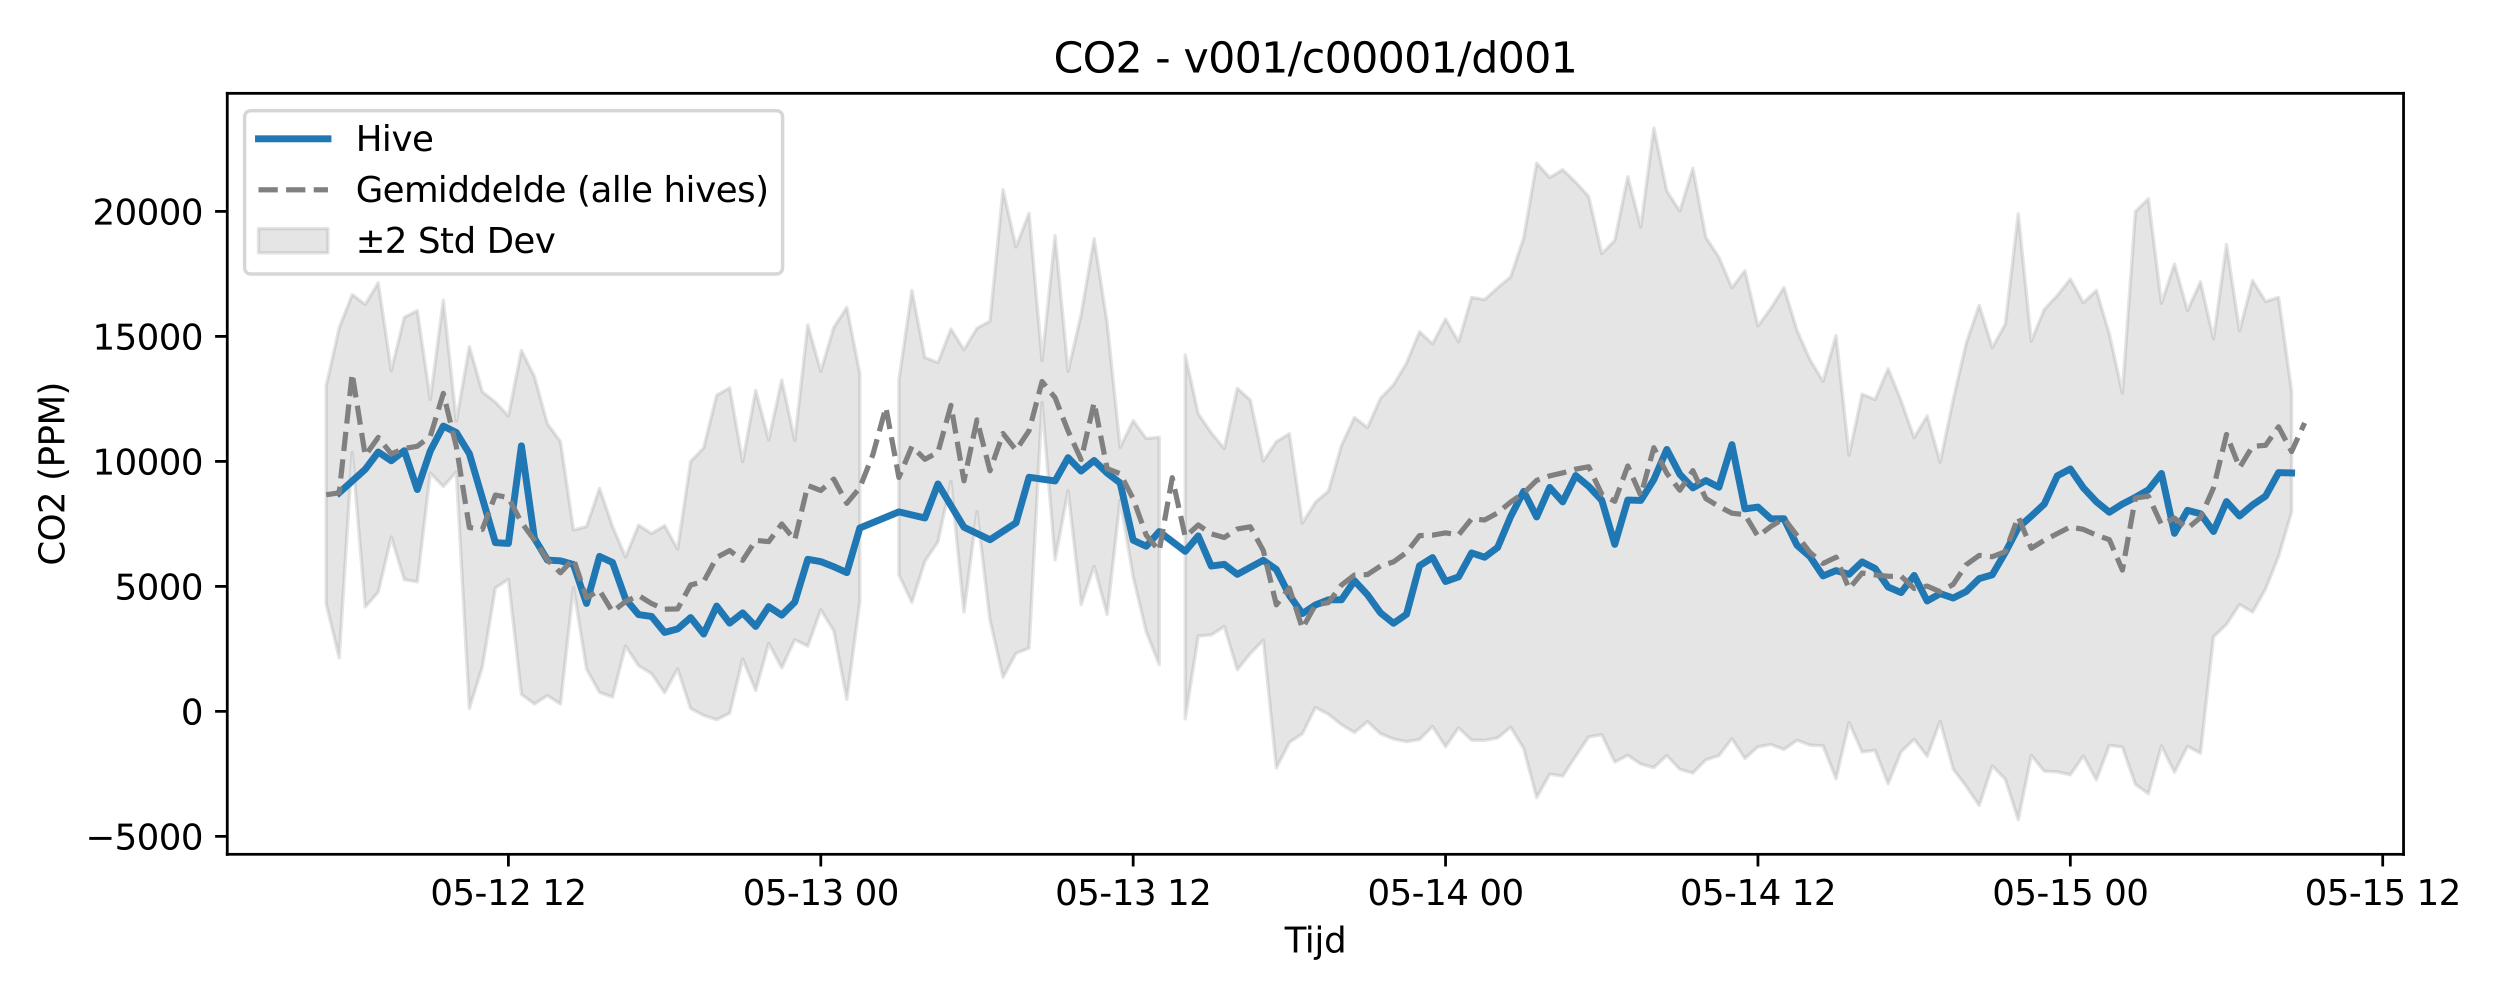<?xml version="1.0" encoding="utf-8" standalone="no"?>
<!DOCTYPE svg PUBLIC "-//W3C//DTD SVG 1.1//EN"
  "http://www.w3.org/Graphics/SVG/1.1/DTD/svg11.dtd">
<svg xmlns:xlink="http://www.w3.org/1999/xlink" width="720pt" height="288pt" viewBox="0 0 720 288" xmlns="http://www.w3.org/2000/svg" version="1.1">
 <defs>
  <style type="text/css">*{stroke-linejoin: round; stroke-linecap: butt}</style>
 </defs>
 <g id="figure_1">
  <g id="patch_1">
   <path d="M 0 288 
L 720 288 
L 720 0 
L 0 0 
z
" style="fill: #ffffff"/>
  </g>
  <g id="axes_1">
   <g id="patch_2">
    <path d="M 65.45 246.04 
L 692.22 246.04 
L 692.22 26.88 
L 65.45 26.88 
z
" style="fill: #ffffff"/>
   </g>
   <g id="FillBetweenPolyCollection_1">
    <path d="M 93.94 111.135 
L 93.94 173.845 
L 97.688 189.452 
L 101.437 130.314 
L 105.185 174.784 
L 108.934 170.511 
L 112.683 154.677 
L 116.431 166.937 
L 120.18 167.576 
L 123.929 136.24 
L 127.677 140.145 
L 131.426 135.928 
L 135.174 204.02 
L 138.923 192.041 
L 142.672 169.33 
L 146.42 166.849 
L 150.169 199.98 
L 153.917 202.741 
L 157.666 200.347 
L 161.415 202.748 
L 165.163 169.252 
L 168.912 192.684 
L 172.661 199.421 
L 176.409 200.731 
L 180.158 186.057 
L 183.906 191.731 
L 187.655 194.005 
L 191.404 199.512 
L 195.152 192.628 
L 198.901 204.054 
L 202.65 206.027 
L 206.398 207.275 
L 210.147 205.402 
L 213.895 189.806 
L 217.644 198.836 
L 221.393 185.295 
L 225.141 192.362 
L 228.89 184.247 
L 232.639 186.095 
L 236.387 175.611 
L 240.136 181.695 
L 243.884 201.39 
L 247.633 173.303 
L 247.633 107.586 
L 247.633 107.586 
L 243.884 88.534 
L 240.136 94.281 
L 236.387 106.928 
L 232.639 93.55 
L 228.89 126.811 
L 225.141 109.435 
L 221.393 126.682 
L 217.644 112.42 
L 213.895 132.943 
L 210.147 111.709 
L 206.398 113.82 
L 202.65 128.997 
L 198.901 132.876 
L 195.152 158.117 
L 191.404 151.372 
L 187.655 153.663 
L 183.906 151.24 
L 180.158 160.437 
L 176.409 151.615 
L 172.661 140.646 
L 168.912 151.64 
L 165.163 152.632 
L 161.415 127.171 
L 157.666 122.059 
L 153.917 108.428 
L 150.169 100.935 
L 146.42 119.796 
L 142.672 115.808 
L 138.923 112.849 
L 135.174 99.82 
L 131.426 121.307 
L 127.677 86.466 
L 123.929 115.067 
L 120.18 89.461 
L 116.431 91.416 
L 112.683 106.735 
L 108.934 81.426 
L 105.185 87.666 
L 101.437 84.857 
L 97.688 94.415 
L 93.94 111.135 
z
" clip-path="url(#p586a1cf747)" style="fill: #808080; fill-opacity: 0.2; stroke: #808080; stroke-opacity: 0.2"/>
    <path d="M 258.879 109.461 
L 258.879 165.546 
L 262.628 173.503 
L 266.376 161.614 
L 270.125 156.073 
L 273.873 138.718 
L 277.622 176.245 
L 281.371 147.374 
L 285.119 178.638 
L 288.868 195.065 
L 292.617 188.152 
L 296.365 186.663 
L 300.114 115.908 
L 303.862 161.241 
L 307.611 141.38 
L 311.36 174.123 
L 315.108 163.123 
L 318.857 176.995 
L 322.606 143.99 
L 326.354 166.127 
L 330.103 181.931 
L 333.851 191.411 
L 333.851 125.903 
L 333.851 125.903 
L 330.103 126.303 
L 326.354 121.141 
L 322.606 128.833 
L 318.857 92.98 
L 315.108 68.763 
L 311.36 90.578 
L 307.611 106.904 
L 303.862 67.858 
L 300.114 103.854 
L 296.365 61.415 
L 292.617 71.136 
L 288.868 54.627 
L 285.119 92.484 
L 281.371 94.506 
L 277.622 100.713 
L 273.873 94.772 
L 270.125 104.44 
L 266.376 102.954 
L 262.628 83.65 
L 258.879 109.461 
z
" clip-path="url(#p586a1cf747)" style="fill: #808080; fill-opacity: 0.2; stroke: #808080; stroke-opacity: 0.2"/>
    <path d="M 341.349 102.219 
L 341.349 207.023 
L 345.097 183.204 
L 348.846 182.852 
L 352.594 180.463 
L 356.343 192.879 
L 360.092 188.224 
L 363.84 184.398 
L 367.589 221.164 
L 371.338 213.826 
L 375.086 211.301 
L 378.835 203.767 
L 382.583 205.689 
L 386.332 208.696 
L 390.081 210.972 
L 393.829 207.827 
L 397.578 211.308 
L 401.327 212.835 
L 405.075 213.609 
L 408.824 212.984 
L 412.572 209.233 
L 416.321 215.041 
L 420.07 209.633 
L 423.818 213.176 
L 427.567 213.221 
L 431.316 212.534 
L 435.064 209.448 
L 438.813 215.559 
L 442.561 229.695 
L 446.31 222.972 
L 450.059 223.527 
L 453.807 217.754 
L 457.556 212.237 
L 461.305 211.612 
L 465.053 219.481 
L 468.802 217.536 
L 472.55 220.056 
L 476.299 221.06 
L 480.048 217.61 
L 483.796 221.572 
L 487.545 222.626 
L 491.294 218.836 
L 495.042 217.633 
L 498.791 212.762 
L 502.539 218.446 
L 506.288 215.09 
L 510.037 214.425 
L 513.785 215.855 
L 517.534 213.205 
L 521.283 214.606 
L 525.031 214.784 
L 528.78 224.287 
L 532.528 208.09 
L 536.277 216.559 
L 540.026 216.081 
L 543.774 225.74 
L 547.523 216.499 
L 551.271 212.912 
L 555.02 217.807 
L 558.769 207.749 
L 562.517 221.482 
L 566.266 226.447 
L 570.015 231.969 
L 573.763 220.585 
L 577.512 224.391 
L 581.26 236.078 
L 585.009 217.558 
L 588.758 222.11 
L 592.506 222.307 
L 596.255 223.127 
L 600.004 217.759 
L 603.752 224.582 
L 607.501 214.659 
L 611.249 215.178 
L 614.998 225.913 
L 618.747 228.577 
L 622.495 214.833 
L 626.244 222.397 
L 629.993 214.933 
L 633.741 216.925 
L 637.49 183.403 
L 641.238 179.823 
L 644.987 174.093 
L 648.736 176.294 
L 652.484 169.66 
L 656.233 160.22 
L 659.982 147.472 
L 659.982 112.625 
L 659.982 112.625 
L 656.233 85.645 
L 652.484 86.845 
L 648.736 80.78 
L 644.987 95.255 
L 641.238 70.424 
L 637.49 97.619 
L 633.741 81.164 
L 629.993 89.418 
L 626.244 76.034 
L 622.495 87.334 
L 618.747 57.232 
L 614.998 60.918 
L 611.249 113.185 
L 607.501 96.201 
L 603.752 83.64 
L 600.004 87.168 
L 596.255 80.361 
L 592.506 85.092 
L 588.758 89.075 
L 585.009 98.253 
L 581.26 61.62 
L 577.512 93.395 
L 573.763 100.098 
L 570.015 87.936 
L 566.266 98.835 
L 562.517 115.124 
L 558.769 133.102 
L 555.02 119.783 
L 551.271 126.046 
L 547.523 115.412 
L 543.774 106.196 
L 540.026 115.068 
L 536.277 113.517 
L 532.528 131.04 
L 528.78 96.647 
L 525.031 109.792 
L 521.283 103.627 
L 517.534 95.118 
L 513.785 82.806 
L 510.037 88.748 
L 506.288 93.868 
L 502.539 77.949 
L 498.791 82.862 
L 495.042 74.079 
L 491.294 68.357 
L 487.545 48.464 
L 483.796 60.795 
L 480.048 55.038 
L 476.299 36.842 
L 472.55 65.377 
L 468.802 50.875 
L 465.053 69.27 
L 461.305 73.036 
L 457.556 56.613 
L 453.807 52.463 
L 450.059 48.865 
L 446.31 51.121 
L 442.561 46.988 
L 438.813 68.5 
L 435.064 79.722 
L 431.316 82.885 
L 427.567 86.291 
L 423.818 85.648 
L 420.07 98.451 
L 416.321 91.886 
L 412.572 99.013 
L 408.824 95.535 
L 405.075 104.604 
L 401.327 110.815 
L 397.578 114.733 
L 393.829 123.123 
L 390.081 120.238 
L 386.332 128.317 
L 382.583 141.414 
L 378.835 144.621 
L 375.086 150.638 
L 371.338 124.887 
L 367.589 127.215 
L 363.84 132.758 
L 360.092 115.201 
L 356.343 111.835 
L 352.594 129.147 
L 348.846 124.659 
L 345.097 119.149 
L 341.349 102.219 
z
" clip-path="url(#p586a1cf747)" style="fill: #808080; fill-opacity: 0.2; stroke: #808080; stroke-opacity: 0.2"/>
   </g>
   <g id="matplotlib.axis_1">
    <g id="xtick_1">
     <g id="line2d_1">
      <defs>
       <path id="m4131d1e31b" d="M 0 0 
L 0 3.5 
" style="stroke: #000000; stroke-width: 0.8"/>
      </defs>
      <g>
       <use xlink:href="#m4131d1e31b" x="146.42" y="246.04" style="stroke: #000000; stroke-width: 0.8"/>
      </g>
     </g>
     <g id="text_1">
      <!-- 05-12 12 -->
      <g transform="translate(123.94 260.638) scale(0.1 -0.1)">
       <defs>
        <path id="DejaVuSans-30" d="M 2034 4250 
Q 1547 4250 1301 3770 
Q 1056 3291 1056 2328 
Q 1056 1369 1301 889 
Q 1547 409 2034 409 
Q 2525 409 2770 889 
Q 3016 1369 3016 2328 
Q 3016 3291 2770 3770 
Q 2525 4250 2034 4250 
z
M 2034 4750 
Q 2819 4750 3233 4129 
Q 3647 3509 3647 2328 
Q 3647 1150 3233 529 
Q 2819 -91 2034 -91 
Q 1250 -91 836 529 
Q 422 1150 422 2328 
Q 422 3509 836 4129 
Q 1250 4750 2034 4750 
z
" transform="scale(0.016)"/>
        <path id="DejaVuSans-35" d="M 691 4666 
L 3169 4666 
L 3169 4134 
L 1269 4134 
L 1269 2991 
Q 1406 3038 1543 3061 
Q 1681 3084 1819 3084 
Q 2600 3084 3056 2656 
Q 3513 2228 3513 1497 
Q 3513 744 3044 326 
Q 2575 -91 1722 -91 
Q 1428 -91 1123 -41 
Q 819 9 494 109 
L 494 744 
Q 775 591 1075 516 
Q 1375 441 1709 441 
Q 2250 441 2565 725 
Q 2881 1009 2881 1497 
Q 2881 1984 2565 2268 
Q 2250 2553 1709 2553 
Q 1456 2553 1204 2497 
Q 953 2441 691 2322 
L 691 4666 
z
" transform="scale(0.016)"/>
        <path id="DejaVuSans-2d" d="M 313 2009 
L 1997 2009 
L 1997 1497 
L 313 1497 
L 313 2009 
z
" transform="scale(0.016)"/>
        <path id="DejaVuSans-31" d="M 794 531 
L 1825 531 
L 1825 4091 
L 703 3866 
L 703 4441 
L 1819 4666 
L 2450 4666 
L 2450 531 
L 3481 531 
L 3481 0 
L 794 0 
L 794 531 
z
" transform="scale(0.016)"/>
        <path id="DejaVuSans-32" d="M 1228 531 
L 3431 531 
L 3431 0 
L 469 0 
L 469 531 
Q 828 903 1448 1529 
Q 2069 2156 2228 2338 
Q 2531 2678 2651 2914 
Q 2772 3150 2772 3378 
Q 2772 3750 2511 3984 
Q 2250 4219 1831 4219 
Q 1534 4219 1204 4116 
Q 875 4013 500 3803 
L 500 4441 
Q 881 4594 1212 4672 
Q 1544 4750 1819 4750 
Q 2544 4750 2975 4387 
Q 3406 4025 3406 3419 
Q 3406 3131 3298 2873 
Q 3191 2616 2906 2266 
Q 2828 2175 2409 1742 
Q 1991 1309 1228 531 
z
" transform="scale(0.016)"/>
        <path id="DejaVuSans-20" transform="scale(0.016)"/>
       </defs>
       <use xlink:href="#DejaVuSans-30"/>
       <use xlink:href="#DejaVuSans-35" transform="translate(63.623 0)"/>
       <use xlink:href="#DejaVuSans-2d" transform="translate(127.246 0)"/>
       <use xlink:href="#DejaVuSans-31" transform="translate(163.33 0)"/>
       <use xlink:href="#DejaVuSans-32" transform="translate(226.953 0)"/>
       <use xlink:href="#DejaVuSans-20" transform="translate(290.576 0)"/>
       <use xlink:href="#DejaVuSans-31" transform="translate(322.363 0)"/>
       <use xlink:href="#DejaVuSans-32" transform="translate(385.986 0)"/>
      </g>
     </g>
    </g>
    <g id="xtick_2">
     <g id="line2d_2">
      <g>
       <use xlink:href="#m4131d1e31b" x="236.387" y="246.04" style="stroke: #000000; stroke-width: 0.8"/>
      </g>
     </g>
     <g id="text_2">
      <!-- 05-13 00 -->
      <g transform="translate(213.907 260.638) scale(0.1 -0.1)">
       <defs>
        <path id="DejaVuSans-33" d="M 2597 2516 
Q 3050 2419 3304 2112 
Q 3559 1806 3559 1356 
Q 3559 666 3084 287 
Q 2609 -91 1734 -91 
Q 1441 -91 1130 -33 
Q 819 25 488 141 
L 488 750 
Q 750 597 1062 519 
Q 1375 441 1716 441 
Q 2309 441 2620 675 
Q 2931 909 2931 1356 
Q 2931 1769 2642 2001 
Q 2353 2234 1838 2234 
L 1294 2234 
L 1294 2753 
L 1863 2753 
Q 2328 2753 2575 2939 
Q 2822 3125 2822 3475 
Q 2822 3834 2567 4026 
Q 2313 4219 1838 4219 
Q 1578 4219 1281 4162 
Q 984 4106 628 3988 
L 628 4550 
Q 988 4650 1302 4700 
Q 1616 4750 1894 4750 
Q 2613 4750 3031 4423 
Q 3450 4097 3450 3541 
Q 3450 3153 3228 2886 
Q 3006 2619 2597 2516 
z
" transform="scale(0.016)"/>
       </defs>
       <use xlink:href="#DejaVuSans-30"/>
       <use xlink:href="#DejaVuSans-35" transform="translate(63.623 0)"/>
       <use xlink:href="#DejaVuSans-2d" transform="translate(127.246 0)"/>
       <use xlink:href="#DejaVuSans-31" transform="translate(163.33 0)"/>
       <use xlink:href="#DejaVuSans-33" transform="translate(226.953 0)"/>
       <use xlink:href="#DejaVuSans-20" transform="translate(290.576 0)"/>
       <use xlink:href="#DejaVuSans-30" transform="translate(322.363 0)"/>
       <use xlink:href="#DejaVuSans-30" transform="translate(385.986 0)"/>
      </g>
     </g>
    </g>
    <g id="xtick_3">
     <g id="line2d_3">
      <g>
       <use xlink:href="#m4131d1e31b" x="326.354" y="246.04" style="stroke: #000000; stroke-width: 0.8"/>
      </g>
     </g>
     <g id="text_3">
      <!-- 05-13 12 -->
      <g transform="translate(303.874 260.638) scale(0.1 -0.1)">
       <use xlink:href="#DejaVuSans-30"/>
       <use xlink:href="#DejaVuSans-35" transform="translate(63.623 0)"/>
       <use xlink:href="#DejaVuSans-2d" transform="translate(127.246 0)"/>
       <use xlink:href="#DejaVuSans-31" transform="translate(163.33 0)"/>
       <use xlink:href="#DejaVuSans-33" transform="translate(226.953 0)"/>
       <use xlink:href="#DejaVuSans-20" transform="translate(290.576 0)"/>
       <use xlink:href="#DejaVuSans-31" transform="translate(322.363 0)"/>
       <use xlink:href="#DejaVuSans-32" transform="translate(385.986 0)"/>
      </g>
     </g>
    </g>
    <g id="xtick_4">
     <g id="line2d_4">
      <g>
       <use xlink:href="#m4131d1e31b" x="416.321" y="246.04" style="stroke: #000000; stroke-width: 0.8"/>
      </g>
     </g>
     <g id="text_4">
      <!-- 05-14 00 -->
      <g transform="translate(393.841 260.638) scale(0.1 -0.1)">
       <defs>
        <path id="DejaVuSans-34" d="M 2419 4116 
L 825 1625 
L 2419 1625 
L 2419 4116 
z
M 2253 4666 
L 3047 4666 
L 3047 1625 
L 3713 1625 
L 3713 1100 
L 3047 1100 
L 3047 0 
L 2419 0 
L 2419 1100 
L 313 1100 
L 313 1709 
L 2253 4666 
z
" transform="scale(0.016)"/>
       </defs>
       <use xlink:href="#DejaVuSans-30"/>
       <use xlink:href="#DejaVuSans-35" transform="translate(63.623 0)"/>
       <use xlink:href="#DejaVuSans-2d" transform="translate(127.246 0)"/>
       <use xlink:href="#DejaVuSans-31" transform="translate(163.33 0)"/>
       <use xlink:href="#DejaVuSans-34" transform="translate(226.953 0)"/>
       <use xlink:href="#DejaVuSans-20" transform="translate(290.576 0)"/>
       <use xlink:href="#DejaVuSans-30" transform="translate(322.363 0)"/>
       <use xlink:href="#DejaVuSans-30" transform="translate(385.986 0)"/>
      </g>
     </g>
    </g>
    <g id="xtick_5">
     <g id="line2d_5">
      <g>
       <use xlink:href="#m4131d1e31b" x="506.288" y="246.04" style="stroke: #000000; stroke-width: 0.8"/>
      </g>
     </g>
     <g id="text_5">
      <!-- 05-14 12 -->
      <g transform="translate(483.808 260.638) scale(0.1 -0.1)">
       <use xlink:href="#DejaVuSans-30"/>
       <use xlink:href="#DejaVuSans-35" transform="translate(63.623 0)"/>
       <use xlink:href="#DejaVuSans-2d" transform="translate(127.246 0)"/>
       <use xlink:href="#DejaVuSans-31" transform="translate(163.33 0)"/>
       <use xlink:href="#DejaVuSans-34" transform="translate(226.953 0)"/>
       <use xlink:href="#DejaVuSans-20" transform="translate(290.576 0)"/>
       <use xlink:href="#DejaVuSans-31" transform="translate(322.363 0)"/>
       <use xlink:href="#DejaVuSans-32" transform="translate(385.986 0)"/>
      </g>
     </g>
    </g>
    <g id="xtick_6">
     <g id="line2d_6">
      <g>
       <use xlink:href="#m4131d1e31b" x="596.255" y="246.04" style="stroke: #000000; stroke-width: 0.8"/>
      </g>
     </g>
     <g id="text_6">
      <!-- 05-15 00 -->
      <g transform="translate(573.775 260.638) scale(0.1 -0.1)">
       <use xlink:href="#DejaVuSans-30"/>
       <use xlink:href="#DejaVuSans-35" transform="translate(63.623 0)"/>
       <use xlink:href="#DejaVuSans-2d" transform="translate(127.246 0)"/>
       <use xlink:href="#DejaVuSans-31" transform="translate(163.33 0)"/>
       <use xlink:href="#DejaVuSans-35" transform="translate(226.953 0)"/>
       <use xlink:href="#DejaVuSans-20" transform="translate(290.576 0)"/>
       <use xlink:href="#DejaVuSans-30" transform="translate(322.363 0)"/>
       <use xlink:href="#DejaVuSans-30" transform="translate(385.986 0)"/>
      </g>
     </g>
    </g>
    <g id="xtick_7">
     <g id="line2d_7">
      <g>
       <use xlink:href="#m4131d1e31b" x="686.222" y="246.04" style="stroke: #000000; stroke-width: 0.8"/>
      </g>
     </g>
     <g id="text_7">
      <!-- 05-15 12 -->
      <g transform="translate(663.741 260.638) scale(0.1 -0.1)">
       <use xlink:href="#DejaVuSans-30"/>
       <use xlink:href="#DejaVuSans-35" transform="translate(63.623 0)"/>
       <use xlink:href="#DejaVuSans-2d" transform="translate(127.246 0)"/>
       <use xlink:href="#DejaVuSans-31" transform="translate(163.33 0)"/>
       <use xlink:href="#DejaVuSans-35" transform="translate(226.953 0)"/>
       <use xlink:href="#DejaVuSans-20" transform="translate(290.576 0)"/>
       <use xlink:href="#DejaVuSans-31" transform="translate(322.363 0)"/>
       <use xlink:href="#DejaVuSans-32" transform="translate(385.986 0)"/>
      </g>
     </g>
    </g>
    <g id="text_8">
     <!-- Tijd -->
     <g transform="translate(369.985 274.317) scale(0.1 -0.1)">
      <defs>
       <path id="DejaVuSans-54" d="M -19 4666 
L 3928 4666 
L 3928 4134 
L 2272 4134 
L 2272 0 
L 1638 0 
L 1638 4134 
L -19 4134 
L -19 4666 
z
" transform="scale(0.016)"/>
       <path id="DejaVuSans-69" d="M 603 3500 
L 1178 3500 
L 1178 0 
L 603 0 
L 603 3500 
z
M 603 4863 
L 1178 4863 
L 1178 4134 
L 603 4134 
L 603 4863 
z
" transform="scale(0.016)"/>
       <path id="DejaVuSans-6a" d="M 603 3500 
L 1178 3500 
L 1178 -63 
Q 1178 -731 923 -1031 
Q 669 -1331 103 -1331 
L -116 -1331 
L -116 -844 
L 38 -844 
Q 366 -844 484 -692 
Q 603 -541 603 -63 
L 603 3500 
z
M 603 4863 
L 1178 4863 
L 1178 4134 
L 603 4134 
L 603 4863 
z
" transform="scale(0.016)"/>
       <path id="DejaVuSans-64" d="M 2906 2969 
L 2906 4863 
L 3481 4863 
L 3481 0 
L 2906 0 
L 2906 525 
Q 2725 213 2448 61 
Q 2172 -91 1784 -91 
Q 1150 -91 751 415 
Q 353 922 353 1747 
Q 353 2572 751 3078 
Q 1150 3584 1784 3584 
Q 2172 3584 2448 3432 
Q 2725 3281 2906 2969 
z
M 947 1747 
Q 947 1113 1208 752 
Q 1469 391 1925 391 
Q 2381 391 2643 752 
Q 2906 1113 2906 1747 
Q 2906 2381 2643 2742 
Q 2381 3103 1925 3103 
Q 1469 3103 1208 2742 
Q 947 2381 947 1747 
z
" transform="scale(0.016)"/>
      </defs>
      <use xlink:href="#DejaVuSans-54"/>
      <use xlink:href="#DejaVuSans-69" transform="translate(57.959 0)"/>
      <use xlink:href="#DejaVuSans-6a" transform="translate(85.742 0)"/>
      <use xlink:href="#DejaVuSans-64" transform="translate(113.525 0)"/>
     </g>
    </g>
   </g>
   <g id="matplotlib.axis_2">
    <g id="ytick_1">
     <g id="line2d_8">
      <defs>
       <path id="m59a602dd6e" d="M 0 0 
L -3.5 0 
" style="stroke: #000000; stroke-width: 0.8"/>
      </defs>
      <g>
       <use xlink:href="#m59a602dd6e" x="65.45" y="240.872" style="stroke: #000000; stroke-width: 0.8"/>
      </g>
     </g>
     <g id="text_9">
      <!-- −5000 -->
      <g transform="translate(24.62 244.671) scale(0.1 -0.1)">
       <defs>
        <path id="DejaVuSans-2212" d="M 678 2272 
L 4684 2272 
L 4684 1741 
L 678 1741 
L 678 2272 
z
" transform="scale(0.016)"/>
       </defs>
       <use xlink:href="#DejaVuSans-2212"/>
       <use xlink:href="#DejaVuSans-35" transform="translate(83.789 0)"/>
       <use xlink:href="#DejaVuSans-30" transform="translate(147.412 0)"/>
       <use xlink:href="#DejaVuSans-30" transform="translate(211.035 0)"/>
       <use xlink:href="#DejaVuSans-30" transform="translate(274.658 0)"/>
      </g>
     </g>
    </g>
    <g id="ytick_2">
     <g id="line2d_9">
      <g>
       <use xlink:href="#m59a602dd6e" x="65.45" y="204.876" style="stroke: #000000; stroke-width: 0.8"/>
      </g>
     </g>
     <g id="text_10">
      <!-- 0 -->
      <g transform="translate(52.087 208.675) scale(0.1 -0.1)">
       <use xlink:href="#DejaVuSans-30"/>
      </g>
     </g>
    </g>
    <g id="ytick_3">
     <g id="line2d_10">
      <g>
       <use xlink:href="#m59a602dd6e" x="65.45" y="168.879" style="stroke: #000000; stroke-width: 0.8"/>
      </g>
     </g>
     <g id="text_11">
      <!-- 5000 -->
      <g transform="translate(33 172.678) scale(0.1 -0.1)">
       <use xlink:href="#DejaVuSans-35"/>
       <use xlink:href="#DejaVuSans-30" transform="translate(63.623 0)"/>
       <use xlink:href="#DejaVuSans-30" transform="translate(127.246 0)"/>
       <use xlink:href="#DejaVuSans-30" transform="translate(190.869 0)"/>
      </g>
     </g>
    </g>
    <g id="ytick_4">
     <g id="line2d_11">
      <g>
       <use xlink:href="#m59a602dd6e" x="65.45" y="132.883" style="stroke: #000000; stroke-width: 0.8"/>
      </g>
     </g>
     <g id="text_12">
      <!-- 10000 -->
      <g transform="translate(26.637 136.682) scale(0.1 -0.1)">
       <use xlink:href="#DejaVuSans-31"/>
       <use xlink:href="#DejaVuSans-30" transform="translate(63.623 0)"/>
       <use xlink:href="#DejaVuSans-30" transform="translate(127.246 0)"/>
       <use xlink:href="#DejaVuSans-30" transform="translate(190.869 0)"/>
       <use xlink:href="#DejaVuSans-30" transform="translate(254.492 0)"/>
      </g>
     </g>
    </g>
    <g id="ytick_5">
     <g id="line2d_12">
      <g>
       <use xlink:href="#m59a602dd6e" x="65.45" y="96.886" style="stroke: #000000; stroke-width: 0.8"/>
      </g>
     </g>
     <g id="text_13">
      <!-- 15000 -->
      <g transform="translate(26.637 100.685) scale(0.1 -0.1)">
       <use xlink:href="#DejaVuSans-31"/>
       <use xlink:href="#DejaVuSans-35" transform="translate(63.623 0)"/>
       <use xlink:href="#DejaVuSans-30" transform="translate(127.246 0)"/>
       <use xlink:href="#DejaVuSans-30" transform="translate(190.869 0)"/>
       <use xlink:href="#DejaVuSans-30" transform="translate(254.492 0)"/>
      </g>
     </g>
    </g>
    <g id="ytick_6">
     <g id="line2d_13">
      <g>
       <use xlink:href="#m59a602dd6e" x="65.45" y="60.89" style="stroke: #000000; stroke-width: 0.8"/>
      </g>
     </g>
     <g id="text_14">
      <!-- 20000 -->
      <g transform="translate(26.637 64.689) scale(0.1 -0.1)">
       <use xlink:href="#DejaVuSans-32"/>
       <use xlink:href="#DejaVuSans-30" transform="translate(63.623 0)"/>
       <use xlink:href="#DejaVuSans-30" transform="translate(127.246 0)"/>
       <use xlink:href="#DejaVuSans-30" transform="translate(190.869 0)"/>
       <use xlink:href="#DejaVuSans-30" transform="translate(254.492 0)"/>
      </g>
     </g>
    </g>
    <g id="text_15">
     <!-- CO2 (PPM) -->
     <g transform="translate(18.541 162.903) rotate(-90) scale(0.1 -0.1)">
      <defs>
       <path id="DejaVuSans-43" d="M 4122 4306 
L 4122 3641 
Q 3803 3938 3442 4084 
Q 3081 4231 2675 4231 
Q 1875 4231 1450 3742 
Q 1025 3253 1025 2328 
Q 1025 1406 1450 917 
Q 1875 428 2675 428 
Q 3081 428 3442 575 
Q 3803 722 4122 1019 
L 4122 359 
Q 3791 134 3420 21 
Q 3050 -91 2638 -91 
Q 1578 -91 968 557 
Q 359 1206 359 2328 
Q 359 3453 968 4101 
Q 1578 4750 2638 4750 
Q 3056 4750 3426 4639 
Q 3797 4528 4122 4306 
z
" transform="scale(0.016)"/>
       <path id="DejaVuSans-4f" d="M 2522 4238 
Q 1834 4238 1429 3725 
Q 1025 3213 1025 2328 
Q 1025 1447 1429 934 
Q 1834 422 2522 422 
Q 3209 422 3611 934 
Q 4013 1447 4013 2328 
Q 4013 3213 3611 3725 
Q 3209 4238 2522 4238 
z
M 2522 4750 
Q 3503 4750 4090 4092 
Q 4678 3434 4678 2328 
Q 4678 1225 4090 567 
Q 3503 -91 2522 -91 
Q 1538 -91 948 565 
Q 359 1222 359 2328 
Q 359 3434 948 4092 
Q 1538 4750 2522 4750 
z
" transform="scale(0.016)"/>
       <path id="DejaVuSans-28" d="M 1984 4856 
Q 1566 4138 1362 3434 
Q 1159 2731 1159 2009 
Q 1159 1288 1364 580 
Q 1569 -128 1984 -844 
L 1484 -844 
Q 1016 -109 783 600 
Q 550 1309 550 2009 
Q 550 2706 781 3412 
Q 1013 4119 1484 4856 
L 1984 4856 
z
" transform="scale(0.016)"/>
       <path id="DejaVuSans-50" d="M 1259 4147 
L 1259 2394 
L 2053 2394 
Q 2494 2394 2734 2622 
Q 2975 2850 2975 3272 
Q 2975 3691 2734 3919 
Q 2494 4147 2053 4147 
L 1259 4147 
z
M 628 4666 
L 2053 4666 
Q 2838 4666 3239 4311 
Q 3641 3956 3641 3272 
Q 3641 2581 3239 2228 
Q 2838 1875 2053 1875 
L 1259 1875 
L 1259 0 
L 628 0 
L 628 4666 
z
" transform="scale(0.016)"/>
       <path id="DejaVuSans-4d" d="M 628 4666 
L 1569 4666 
L 2759 1491 
L 3956 4666 
L 4897 4666 
L 4897 0 
L 4281 0 
L 4281 4097 
L 3078 897 
L 2444 897 
L 1241 4097 
L 1241 0 
L 628 0 
L 628 4666 
z
" transform="scale(0.016)"/>
       <path id="DejaVuSans-29" d="M 513 4856 
L 1013 4856 
Q 1481 4119 1714 3412 
Q 1947 2706 1947 2009 
Q 1947 1309 1714 600 
Q 1481 -109 1013 -844 
L 513 -844 
Q 928 -128 1133 580 
Q 1338 1288 1338 2009 
Q 1338 2731 1133 3434 
Q 928 4138 513 4856 
z
" transform="scale(0.016)"/>
      </defs>
      <use xlink:href="#DejaVuSans-43"/>
      <use xlink:href="#DejaVuSans-4f" transform="translate(69.824 0)"/>
      <use xlink:href="#DejaVuSans-32" transform="translate(148.535 0)"/>
      <use xlink:href="#DejaVuSans-20" transform="translate(212.158 0)"/>
      <use xlink:href="#DejaVuSans-28" transform="translate(243.945 0)"/>
      <use xlink:href="#DejaVuSans-50" transform="translate(282.959 0)"/>
      <use xlink:href="#DejaVuSans-50" transform="translate(343.262 0)"/>
      <use xlink:href="#DejaVuSans-4d" transform="translate(403.564 0)"/>
      <use xlink:href="#DejaVuSans-29" transform="translate(489.844 0)"/>
     </g>
    </g>
   </g>
   <g id="line2d_14">
    <path d="M 97.688 141.911 
L 105.185 135.165 
L 108.934 130.183 
L 112.683 132.699 
L 116.431 129.805 
L 120.18 140.982 
L 123.929 129.877 
L 127.677 122.71 
L 131.426 124.568 
L 135.174 130.658 
L 142.672 156.28 
L 146.42 156.504 
L 150.169 128.401 
L 153.917 155.053 
L 157.666 161.298 
L 161.415 161.521 
L 165.163 162.591 
L 168.912 173.782 
L 172.661 160.244 
L 176.409 161.997 
L 180.158 172.511 
L 183.906 177.004 
L 187.655 177.533 
L 191.404 182.135 
L 195.152 181.13 
L 198.901 177.866 
L 202.65 182.584 
L 206.398 174.55 
L 210.147 179.457 
L 213.895 176.513 
L 217.644 180.405 
L 221.393 174.708 
L 225.141 177.168 
L 228.89 173.412 
L 232.639 161.075 
L 236.387 161.749 
L 240.136 163.218 
L 243.884 164.912 
L 247.633 152.062 
L 258.879 147.418 
L 266.376 149.182 
L 270.125 139.384 
L 277.622 151.831 
L 285.119 155.445 
L 292.617 150.571 
L 296.365 137.443 
L 303.862 138.52 
L 307.611 131.817 
L 311.36 135.669 
L 315.108 132.624 
L 318.857 136.234 
L 322.606 139.091 
L 326.354 155.578 
L 330.103 157.317 
L 333.851 153.113 
L 341.349 158.783 
L 345.097 154.341 
L 348.846 163.017 
L 352.594 162.529 
L 356.343 165.409 
L 363.84 161.368 
L 367.589 164 
L 371.338 171.43 
L 375.086 176.719 
L 378.835 174.221 
L 382.583 172.75 
L 386.332 172.745 
L 390.081 167.259 
L 393.829 171.286 
L 397.578 176.498 
L 401.327 179.503 
L 405.075 176.911 
L 408.824 162.928 
L 412.572 160.588 
L 416.321 167.473 
L 420.07 166.139 
L 423.818 159.246 
L 427.567 160.48 
L 431.316 157.672 
L 435.064 148.776 
L 438.813 141.522 
L 442.561 148.875 
L 446.31 140.382 
L 450.059 144.531 
L 453.807 136.962 
L 457.556 140.077 
L 461.305 144.068 
L 465.053 156.777 
L 468.802 144.008 
L 472.55 144.121 
L 476.299 138.131 
L 480.048 129.446 
L 483.796 136.607 
L 487.545 140.516 
L 491.294 138.397 
L 495.042 140.32 
L 498.791 128.066 
L 502.539 146.554 
L 506.288 146.041 
L 510.037 149.436 
L 513.785 149.394 
L 517.534 157.036 
L 521.283 160.302 
L 525.031 165.863 
L 528.78 164.339 
L 532.528 165.402 
L 536.277 161.826 
L 540.026 163.724 
L 543.774 169.054 
L 547.523 170.657 
L 551.271 165.733 
L 555.02 173.079 
L 558.769 170.957 
L 562.517 172.234 
L 566.266 170.345 
L 570.015 166.638 
L 573.763 165.555 
L 577.512 159.122 
L 581.26 151.961 
L 585.009 148.652 
L 588.758 145.155 
L 592.506 137.032 
L 596.255 135.059 
L 600.004 140.473 
L 603.752 144.5 
L 607.501 147.528 
L 611.249 145.169 
L 614.998 143.228 
L 618.747 141.066 
L 622.495 136.36 
L 626.244 153.597 
L 629.993 146.974 
L 633.741 147.963 
L 637.49 153.067 
L 641.238 144.463 
L 644.987 148.611 
L 648.736 145.421 
L 652.484 142.892 
L 656.233 136.115 
L 659.982 136.209 
L 659.982 136.209 
" clip-path="url(#p586a1cf747)" style="fill: none; stroke: #1f77b4; stroke-width: 2; stroke-linecap: square"/>
   </g>
   <g id="line2d_15">
    <path d="M 93.94 142.49 
L 97.688 141.933 
L 101.437 107.586 
L 105.185 131.225 
L 108.934 125.968 
L 112.683 130.706 
L 116.431 129.177 
L 120.18 128.518 
L 123.929 125.653 
L 127.677 113.305 
L 131.426 128.618 
L 135.174 151.92 
L 138.923 152.445 
L 142.672 142.569 
L 146.42 143.323 
L 150.169 150.457 
L 153.917 155.584 
L 157.666 161.203 
L 161.415 164.96 
L 165.163 160.942 
L 168.912 172.162 
L 172.661 170.033 
L 176.409 176.173 
L 180.158 173.247 
L 183.906 171.486 
L 187.655 173.834 
L 191.404 175.442 
L 195.152 175.372 
L 198.901 168.465 
L 202.65 167.512 
L 206.398 160.548 
L 210.147 158.555 
L 213.895 161.374 
L 217.644 155.628 
L 221.393 155.989 
L 225.141 150.898 
L 228.89 155.529 
L 232.639 139.823 
L 236.387 141.269 
L 240.136 137.988 
L 243.884 144.962 
L 247.633 140.444 
L 251.382 130.953 
L 255.13 117.313 
L 258.879 137.503 
L 262.628 128.577 
L 266.376 132.284 
L 270.125 130.256 
L 273.873 116.745 
L 277.622 138.479 
L 281.371 120.94 
L 285.119 135.561 
L 288.868 124.846 
L 292.617 129.644 
L 296.365 124.039 
L 300.114 109.881 
L 303.862 114.549 
L 307.611 124.142 
L 311.36 132.351 
L 315.108 115.943 
L 318.857 134.988 
L 322.606 136.412 
L 326.354 143.634 
L 330.103 154.117 
L 333.851 158.657 
L 337.6 137.586 
L 341.349 154.621 
L 345.097 151.177 
L 348.846 153.756 
L 352.594 154.805 
L 356.343 152.357 
L 360.092 151.712 
L 363.84 158.578 
L 367.589 174.189 
L 371.338 169.356 
L 375.086 180.97 
L 378.835 174.194 
L 382.583 173.551 
L 386.332 168.506 
L 390.081 165.605 
L 393.829 165.475 
L 397.578 163.02 
L 401.327 161.825 
L 405.075 159.107 
L 408.824 154.259 
L 412.572 154.123 
L 416.321 153.463 
L 420.07 154.042 
L 423.818 149.412 
L 427.567 149.756 
L 431.316 147.71 
L 435.064 144.585 
L 438.813 142.03 
L 442.561 138.341 
L 446.31 137.047 
L 450.059 136.196 
L 453.807 135.108 
L 457.556 134.425 
L 461.305 142.324 
L 465.053 144.376 
L 468.802 134.206 
L 472.55 142.716 
L 476.299 128.951 
L 480.048 136.324 
L 483.796 141.183 
L 487.545 135.545 
L 491.294 143.597 
L 495.042 145.856 
L 498.791 147.812 
L 502.539 148.198 
L 506.288 154.479 
L 510.037 151.587 
L 513.785 149.33 
L 521.283 159.117 
L 525.031 162.288 
L 528.78 160.467 
L 532.528 169.565 
L 536.277 165.038 
L 540.026 165.574 
L 543.774 165.968 
L 547.523 165.955 
L 551.271 169.479 
L 555.02 168.795 
L 558.769 170.426 
L 562.517 168.303 
L 566.266 162.641 
L 570.015 159.952 
L 573.763 160.342 
L 577.512 158.893 
L 581.26 148.849 
L 585.009 157.906 
L 588.758 155.593 
L 596.255 151.744 
L 600.004 152.463 
L 603.752 154.111 
L 607.501 155.43 
L 611.249 164.182 
L 614.998 143.415 
L 618.747 142.905 
L 622.495 151.083 
L 626.244 149.216 
L 629.993 152.176 
L 633.741 149.044 
L 637.49 140.511 
L 641.238 125.124 
L 644.987 134.674 
L 648.736 128.537 
L 652.484 128.252 
L 656.233 122.932 
L 659.982 130.049 
L 663.73 121.803 
L 663.73 121.803 
" clip-path="url(#p586a1cf747)" style="fill: none; stroke-dasharray: 5.55,2.4; stroke-dashoffset: 0; stroke: #808080; stroke-width: 1.5"/>
   </g>
   <g id="patch_3">
    <path d="M 65.45 246.04 
L 65.45 26.88 
" style="fill: none; stroke: #000000; stroke-width: 0.8; stroke-linejoin: miter; stroke-linecap: square"/>
   </g>
   <g id="patch_4">
    <path d="M 692.22 246.04 
L 692.22 26.88 
" style="fill: none; stroke: #000000; stroke-width: 0.8; stroke-linejoin: miter; stroke-linecap: square"/>
   </g>
   <g id="patch_5">
    <path d="M 65.45 246.04 
L 692.22 246.04 
" style="fill: none; stroke: #000000; stroke-width: 0.8; stroke-linejoin: miter; stroke-linecap: square"/>
   </g>
   <g id="patch_6">
    <path d="M 65.45 26.88 
L 692.22 26.88 
" style="fill: none; stroke: #000000; stroke-width: 0.8; stroke-linejoin: miter; stroke-linecap: square"/>
   </g>
   <g id="text_16">
    <!-- CO2 - v001/c00001/d001 -->
    <g transform="translate(303.432 20.88) scale(0.12 -0.12)">
     <defs>
      <path id="DejaVuSans-76" d="M 191 3500 
L 800 3500 
L 1894 563 
L 2988 3500 
L 3597 3500 
L 2284 0 
L 1503 0 
L 191 3500 
z
" transform="scale(0.016)"/>
      <path id="DejaVuSans-2f" d="M 1625 4666 
L 2156 4666 
L 531 -594 
L 0 -594 
L 1625 4666 
z
" transform="scale(0.016)"/>
      <path id="DejaVuSans-63" d="M 3122 3366 
L 3122 2828 
Q 2878 2963 2633 3030 
Q 2388 3097 2138 3097 
Q 1578 3097 1268 2742 
Q 959 2388 959 1747 
Q 959 1106 1268 751 
Q 1578 397 2138 397 
Q 2388 397 2633 464 
Q 2878 531 3122 666 
L 3122 134 
Q 2881 22 2623 -34 
Q 2366 -91 2075 -91 
Q 1284 -91 818 406 
Q 353 903 353 1747 
Q 353 2603 823 3093 
Q 1294 3584 2113 3584 
Q 2378 3584 2631 3529 
Q 2884 3475 3122 3366 
z
" transform="scale(0.016)"/>
     </defs>
     <use xlink:href="#DejaVuSans-43"/>
     <use xlink:href="#DejaVuSans-4f" transform="translate(69.824 0)"/>
     <use xlink:href="#DejaVuSans-32" transform="translate(148.535 0)"/>
     <use xlink:href="#DejaVuSans-20" transform="translate(212.158 0)"/>
     <use xlink:href="#DejaVuSans-2d" transform="translate(243.945 0)"/>
     <use xlink:href="#DejaVuSans-20" transform="translate(280.029 0)"/>
     <use xlink:href="#DejaVuSans-76" transform="translate(311.816 0)"/>
     <use xlink:href="#DejaVuSans-30" transform="translate(370.996 0)"/>
     <use xlink:href="#DejaVuSans-30" transform="translate(434.619 0)"/>
     <use xlink:href="#DejaVuSans-31" transform="translate(498.242 0)"/>
     <use xlink:href="#DejaVuSans-2f" transform="translate(561.865 0)"/>
     <use xlink:href="#DejaVuSans-63" transform="translate(595.557 0)"/>
     <use xlink:href="#DejaVuSans-30" transform="translate(650.537 0)"/>
     <use xlink:href="#DejaVuSans-30" transform="translate(714.16 0)"/>
     <use xlink:href="#DejaVuSans-30" transform="translate(777.783 0)"/>
     <use xlink:href="#DejaVuSans-30" transform="translate(841.406 0)"/>
     <use xlink:href="#DejaVuSans-31" transform="translate(905.029 0)"/>
     <use xlink:href="#DejaVuSans-2f" transform="translate(968.652 0)"/>
     <use xlink:href="#DejaVuSans-64" transform="translate(1002.344 0)"/>
     <use xlink:href="#DejaVuSans-30" transform="translate(1065.82 0)"/>
     <use xlink:href="#DejaVuSans-30" transform="translate(1129.443 0)"/>
     <use xlink:href="#DejaVuSans-31" transform="translate(1193.066 0)"/>
    </g>
   </g>
   <g id="legend_1">
    <g id="patch_7">
     <path d="M 72.45 78.914 
L 223.394 78.914 
Q 225.394 78.914 225.394 76.914 
L 225.394 33.88 
Q 225.394 31.88 223.394 31.88 
L 72.45 31.88 
Q 70.45 31.88 70.45 33.88 
L 70.45 76.914 
Q 70.45 78.914 72.45 78.914 
z
" style="fill: #ffffff; opacity: 0.8; stroke: #cccccc; stroke-linejoin: miter"/>
    </g>
    <g id="line2d_16">
     <path d="M 74.45 39.978 
L 84.45 39.978 
L 94.45 39.978 
" style="fill: none; stroke: #1f77b4; stroke-width: 2; stroke-linecap: square"/>
    </g>
    <g id="text_17">
     <!-- Hive -->
     <g transform="translate(102.45 43.478) scale(0.1 -0.1)">
      <defs>
       <path id="DejaVuSans-48" d="M 628 4666 
L 1259 4666 
L 1259 2753 
L 3553 2753 
L 3553 4666 
L 4184 4666 
L 4184 0 
L 3553 0 
L 3553 2222 
L 1259 2222 
L 1259 0 
L 628 0 
L 628 4666 
z
" transform="scale(0.016)"/>
       <path id="DejaVuSans-65" d="M 3597 1894 
L 3597 1613 
L 953 1613 
Q 991 1019 1311 708 
Q 1631 397 2203 397 
Q 2534 397 2845 478 
Q 3156 559 3463 722 
L 3463 178 
Q 3153 47 2828 -22 
Q 2503 -91 2169 -91 
Q 1331 -91 842 396 
Q 353 884 353 1716 
Q 353 2575 817 3079 
Q 1281 3584 2069 3584 
Q 2775 3584 3186 3129 
Q 3597 2675 3597 1894 
z
M 3022 2063 
Q 3016 2534 2758 2815 
Q 2500 3097 2075 3097 
Q 1594 3097 1305 2825 
Q 1016 2553 972 2059 
L 3022 2063 
z
" transform="scale(0.016)"/>
      </defs>
      <use xlink:href="#DejaVuSans-48"/>
      <use xlink:href="#DejaVuSans-69" transform="translate(75.195 0)"/>
      <use xlink:href="#DejaVuSans-76" transform="translate(102.979 0)"/>
      <use xlink:href="#DejaVuSans-65" transform="translate(162.158 0)"/>
     </g>
    </g>
    <g id="line2d_17">
     <path d="M 74.45 54.657 
L 84.45 54.657 
L 94.45 54.657 
" style="fill: none; stroke-dasharray: 5.55,2.4; stroke-dashoffset: 0; stroke: #808080; stroke-width: 1.5"/>
    </g>
    <g id="text_18">
     <!-- Gemiddelde (alle hives) -->
     <g transform="translate(102.45 58.157) scale(0.1 -0.1)">
      <defs>
       <path id="DejaVuSans-47" d="M 3809 666 
L 3809 1919 
L 2778 1919 
L 2778 2438 
L 4434 2438 
L 4434 434 
Q 4069 175 3628 42 
Q 3188 -91 2688 -91 
Q 1594 -91 976 548 
Q 359 1188 359 2328 
Q 359 3472 976 4111 
Q 1594 4750 2688 4750 
Q 3144 4750 3555 4637 
Q 3966 4525 4313 4306 
L 4313 3634 
Q 3963 3931 3569 4081 
Q 3175 4231 2741 4231 
Q 1884 4231 1454 3753 
Q 1025 3275 1025 2328 
Q 1025 1384 1454 906 
Q 1884 428 2741 428 
Q 3075 428 3337 486 
Q 3600 544 3809 666 
z
" transform="scale(0.016)"/>
       <path id="DejaVuSans-6d" d="M 3328 2828 
Q 3544 3216 3844 3400 
Q 4144 3584 4550 3584 
Q 5097 3584 5394 3201 
Q 5691 2819 5691 2113 
L 5691 0 
L 5113 0 
L 5113 2094 
Q 5113 2597 4934 2840 
Q 4756 3084 4391 3084 
Q 3944 3084 3684 2787 
Q 3425 2491 3425 1978 
L 3425 0 
L 2847 0 
L 2847 2094 
Q 2847 2600 2669 2842 
Q 2491 3084 2119 3084 
Q 1678 3084 1418 2786 
Q 1159 2488 1159 1978 
L 1159 0 
L 581 0 
L 581 3500 
L 1159 3500 
L 1159 2956 
Q 1356 3278 1631 3431 
Q 1906 3584 2284 3584 
Q 2666 3584 2933 3390 
Q 3200 3197 3328 2828 
z
" transform="scale(0.016)"/>
       <path id="DejaVuSans-6c" d="M 603 4863 
L 1178 4863 
L 1178 0 
L 603 0 
L 603 4863 
z
" transform="scale(0.016)"/>
       <path id="DejaVuSans-61" d="M 2194 1759 
Q 1497 1759 1228 1600 
Q 959 1441 959 1056 
Q 959 750 1161 570 
Q 1363 391 1709 391 
Q 2188 391 2477 730 
Q 2766 1069 2766 1631 
L 2766 1759 
L 2194 1759 
z
M 3341 1997 
L 3341 0 
L 2766 0 
L 2766 531 
Q 2569 213 2275 61 
Q 1981 -91 1556 -91 
Q 1019 -91 701 211 
Q 384 513 384 1019 
Q 384 1609 779 1909 
Q 1175 2209 1959 2209 
L 2766 2209 
L 2766 2266 
Q 2766 2663 2505 2880 
Q 2244 3097 1772 3097 
Q 1472 3097 1187 3025 
Q 903 2953 641 2809 
L 641 3341 
Q 956 3463 1253 3523 
Q 1550 3584 1831 3584 
Q 2591 3584 2966 3190 
Q 3341 2797 3341 1997 
z
" transform="scale(0.016)"/>
       <path id="DejaVuSans-68" d="M 3513 2113 
L 3513 0 
L 2938 0 
L 2938 2094 
Q 2938 2591 2744 2837 
Q 2550 3084 2163 3084 
Q 1697 3084 1428 2787 
Q 1159 2491 1159 1978 
L 1159 0 
L 581 0 
L 581 4863 
L 1159 4863 
L 1159 2956 
Q 1366 3272 1645 3428 
Q 1925 3584 2291 3584 
Q 2894 3584 3203 3211 
Q 3513 2838 3513 2113 
z
" transform="scale(0.016)"/>
       <path id="DejaVuSans-73" d="M 2834 3397 
L 2834 2853 
Q 2591 2978 2328 3040 
Q 2066 3103 1784 3103 
Q 1356 3103 1142 2972 
Q 928 2841 928 2578 
Q 928 2378 1081 2264 
Q 1234 2150 1697 2047 
L 1894 2003 
Q 2506 1872 2764 1633 
Q 3022 1394 3022 966 
Q 3022 478 2636 193 
Q 2250 -91 1575 -91 
Q 1294 -91 989 -36 
Q 684 19 347 128 
L 347 722 
Q 666 556 975 473 
Q 1284 391 1588 391 
Q 1994 391 2212 530 
Q 2431 669 2431 922 
Q 2431 1156 2273 1281 
Q 2116 1406 1581 1522 
L 1381 1569 
Q 847 1681 609 1914 
Q 372 2147 372 2553 
Q 372 3047 722 3315 
Q 1072 3584 1716 3584 
Q 2034 3584 2315 3537 
Q 2597 3491 2834 3397 
z
" transform="scale(0.016)"/>
      </defs>
      <use xlink:href="#DejaVuSans-47"/>
      <use xlink:href="#DejaVuSans-65" transform="translate(77.49 0)"/>
      <use xlink:href="#DejaVuSans-6d" transform="translate(139.014 0)"/>
      <use xlink:href="#DejaVuSans-69" transform="translate(236.426 0)"/>
      <use xlink:href="#DejaVuSans-64" transform="translate(264.209 0)"/>
      <use xlink:href="#DejaVuSans-64" transform="translate(327.686 0)"/>
      <use xlink:href="#DejaVuSans-65" transform="translate(391.162 0)"/>
      <use xlink:href="#DejaVuSans-6c" transform="translate(452.686 0)"/>
      <use xlink:href="#DejaVuSans-64" transform="translate(480.469 0)"/>
      <use xlink:href="#DejaVuSans-65" transform="translate(543.945 0)"/>
      <use xlink:href="#DejaVuSans-20" transform="translate(605.469 0)"/>
      <use xlink:href="#DejaVuSans-28" transform="translate(637.256 0)"/>
      <use xlink:href="#DejaVuSans-61" transform="translate(676.27 0)"/>
      <use xlink:href="#DejaVuSans-6c" transform="translate(737.549 0)"/>
      <use xlink:href="#DejaVuSans-6c" transform="translate(765.332 0)"/>
      <use xlink:href="#DejaVuSans-65" transform="translate(793.115 0)"/>
      <use xlink:href="#DejaVuSans-20" transform="translate(854.639 0)"/>
      <use xlink:href="#DejaVuSans-68" transform="translate(886.426 0)"/>
      <use xlink:href="#DejaVuSans-69" transform="translate(949.805 0)"/>
      <use xlink:href="#DejaVuSans-76" transform="translate(977.588 0)"/>
      <use xlink:href="#DejaVuSans-65" transform="translate(1036.768 0)"/>
      <use xlink:href="#DejaVuSans-73" transform="translate(1098.291 0)"/>
      <use xlink:href="#DejaVuSans-29" transform="translate(1150.391 0)"/>
     </g>
    </g>
    <g id="patch_8">
     <path d="M 74.45 72.835 
L 94.45 72.835 
L 94.45 65.835 
L 74.45 65.835 
z
" style="fill: #808080; fill-opacity: 0.2; stroke: #808080; stroke-opacity: 0.2; stroke-linejoin: miter"/>
    </g>
    <g id="text_19">
     <!-- ±2 Std Dev -->
     <g transform="translate(102.45 72.835) scale(0.1 -0.1)">
      <defs>
       <path id="DejaVuSans-b1" d="M 2944 4013 
L 2944 2803 
L 4684 2803 
L 4684 2272 
L 2944 2272 
L 2944 1063 
L 2419 1063 
L 2419 2272 
L 678 2272 
L 678 2803 
L 2419 2803 
L 2419 4013 
L 2944 4013 
z
M 678 531 
L 4684 531 
L 4684 0 
L 678 0 
L 678 531 
z
" transform="scale(0.016)"/>
       <path id="DejaVuSans-53" d="M 3425 4513 
L 3425 3897 
Q 3066 4069 2747 4153 
Q 2428 4238 2131 4238 
Q 1616 4238 1336 4038 
Q 1056 3838 1056 3469 
Q 1056 3159 1242 3001 
Q 1428 2844 1947 2747 
L 2328 2669 
Q 3034 2534 3370 2195 
Q 3706 1856 3706 1288 
Q 3706 609 3251 259 
Q 2797 -91 1919 -91 
Q 1588 -91 1214 -16 
Q 841 59 441 206 
L 441 856 
Q 825 641 1194 531 
Q 1563 422 1919 422 
Q 2459 422 2753 634 
Q 3047 847 3047 1241 
Q 3047 1584 2836 1778 
Q 2625 1972 2144 2069 
L 1759 2144 
Q 1053 2284 737 2584 
Q 422 2884 422 3419 
Q 422 4038 858 4394 
Q 1294 4750 2059 4750 
Q 2388 4750 2728 4690 
Q 3069 4631 3425 4513 
z
" transform="scale(0.016)"/>
       <path id="DejaVuSans-74" d="M 1172 4494 
L 1172 3500 
L 2356 3500 
L 2356 3053 
L 1172 3053 
L 1172 1153 
Q 1172 725 1289 603 
Q 1406 481 1766 481 
L 2356 481 
L 2356 0 
L 1766 0 
Q 1100 0 847 248 
Q 594 497 594 1153 
L 594 3053 
L 172 3053 
L 172 3500 
L 594 3500 
L 594 4494 
L 1172 4494 
z
" transform="scale(0.016)"/>
       <path id="DejaVuSans-44" d="M 1259 4147 
L 1259 519 
L 2022 519 
Q 2988 519 3436 956 
Q 3884 1394 3884 2338 
Q 3884 3275 3436 3711 
Q 2988 4147 2022 4147 
L 1259 4147 
z
M 628 4666 
L 1925 4666 
Q 3281 4666 3915 4102 
Q 4550 3538 4550 2338 
Q 4550 1131 3912 565 
Q 3275 0 1925 0 
L 628 0 
L 628 4666 
z
" transform="scale(0.016)"/>
      </defs>
      <use xlink:href="#DejaVuSans-b1"/>
      <use xlink:href="#DejaVuSans-32" transform="translate(83.789 0)"/>
      <use xlink:href="#DejaVuSans-20" transform="translate(147.412 0)"/>
      <use xlink:href="#DejaVuSans-53" transform="translate(179.199 0)"/>
      <use xlink:href="#DejaVuSans-74" transform="translate(242.676 0)"/>
      <use xlink:href="#DejaVuSans-64" transform="translate(281.885 0)"/>
      <use xlink:href="#DejaVuSans-20" transform="translate(345.361 0)"/>
      <use xlink:href="#DejaVuSans-44" transform="translate(377.148 0)"/>
      <use xlink:href="#DejaVuSans-65" transform="translate(454.15 0)"/>
      <use xlink:href="#DejaVuSans-76" transform="translate(515.674 0)"/>
     </g>
    </g>
   </g>
  </g>
 </g>
 <defs>
  <clipPath id="p586a1cf747">
   <rect x="65.45" y="26.88" width="626.77" height="219.16"/>
  </clipPath>
 </defs>
</svg>
